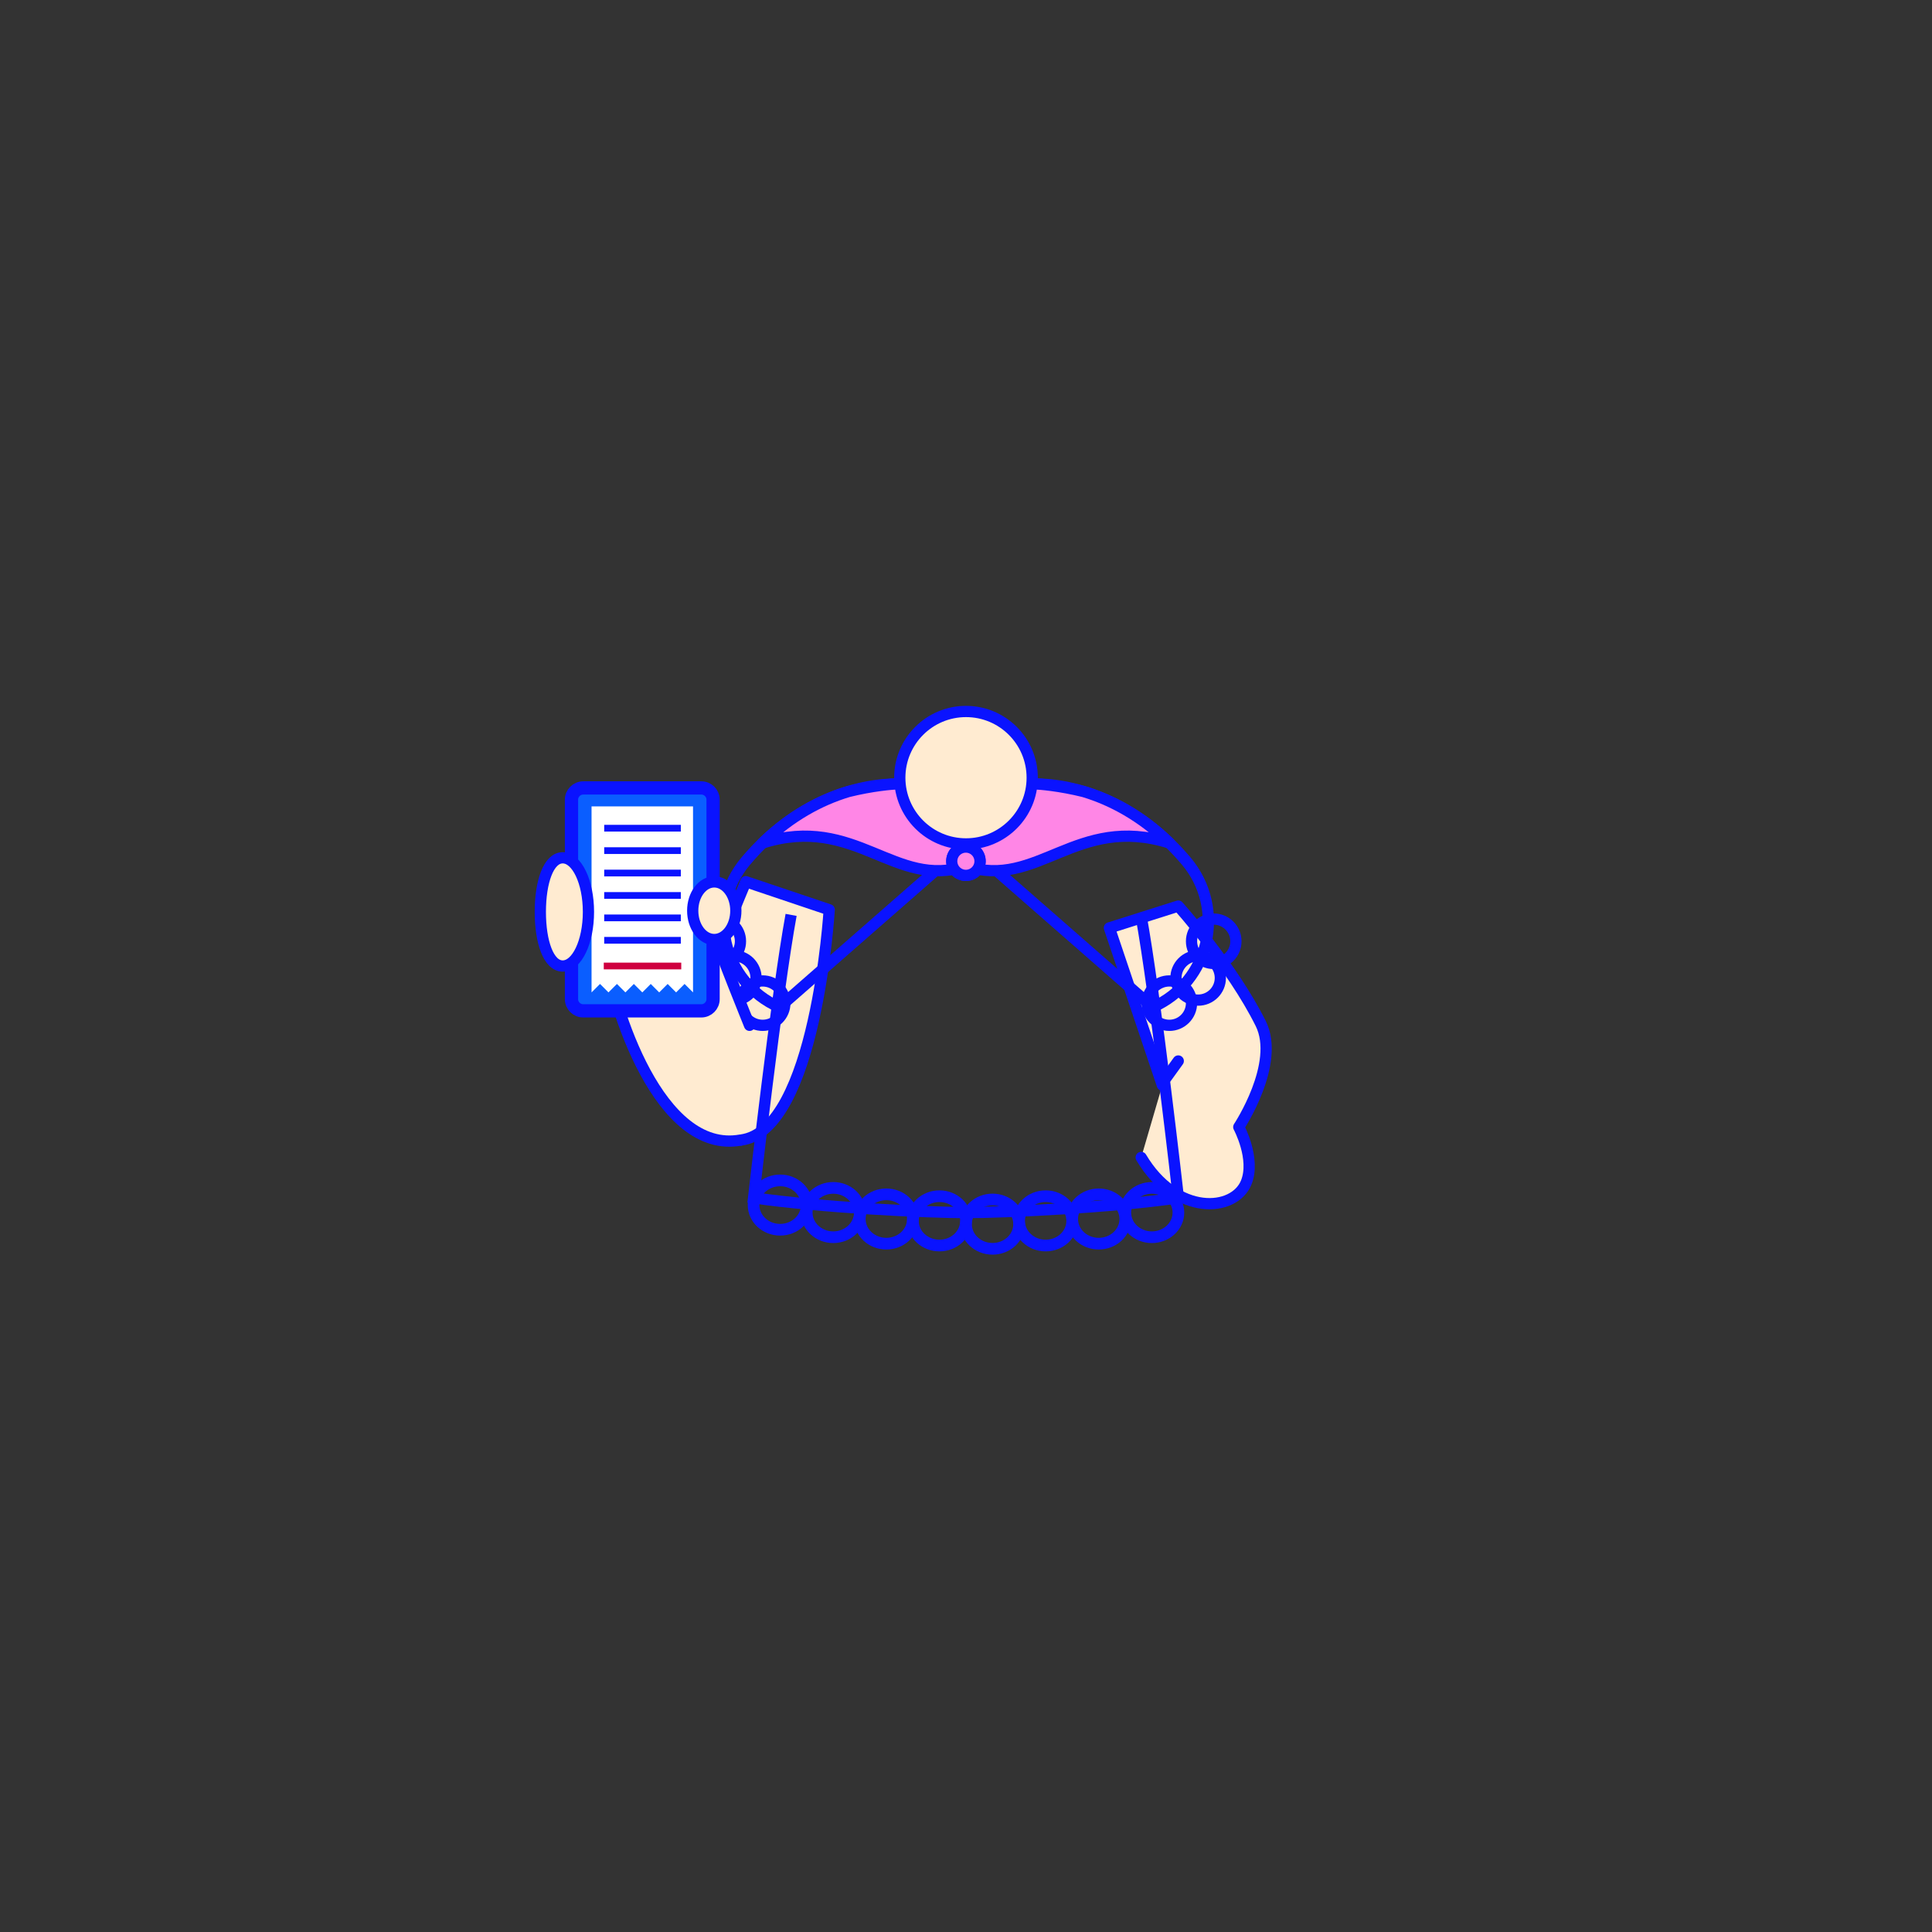 <svg class="tree-image-resource" viewBox="0 0 860 860" fill="none" xmlns="http://www.w3.org/2000/svg">
<rect x="0" y="0" width="860" height="860" fill="#333333" stroke="none"/>
<g clip-path="url(#clip0_153_4334)">
<path d="M517.4 483.02L493.84 413.04L524.48 403.33C524.48 403.33 548.42 429.91 561.2 455.63C570.08 473.5 551.42 501.68 551.42 501.68C551.42 501.68 559.04 515.85 554.72 526.42C549.4 539.47 523.65 541.58 507.99 515.22" fill="#FFEBD1"/>
<path d="M517.4 483.02L493.84 413.04L524.48 403.33C524.48 403.33 548.42 429.91 561.2 455.63C570.08 473.5 551.42 501.68 551.42 501.68C551.42 501.68 559.04 515.85 554.72 526.42C549.4 539.47 523.65 541.58 507.99 515.22" stroke="#0A13FF" stroke-width="5" stroke-linecap="round" stroke-linejoin="round"/>
<path d="M329.731 507.47C363.171 503.49 369.111 404.97 369.111 404.97L331.991 392.48C331.991 392.48 314.331 434.3 309.441 452.06C304.551 469.82 300.591 490.14 318.261 498.56" fill="#FFEBD1"/>
<path d="M329.731 507.47C363.171 503.49 369.111 404.97 369.111 404.97L331.991 392.48C331.991 392.48 314.331 434.3 309.441 452.06C304.551 469.82 300.591 490.14 318.261 498.56" stroke="#0A13FF" stroke-width="5" stroke-linecap="round" stroke-linejoin="round"/>
<path d="M319.73 428.87C325.186 428.87 329.61 424.446 329.61 418.99C329.61 413.533 325.186 409.11 319.73 409.11C314.273 409.11 309.85 413.533 309.85 418.99C309.85 424.446 314.273 428.87 319.73 428.87Z" class="fill" stroke="#0A13FF" stroke-width="5" stroke-miterlimit="10"/>
<path d="M326.659 445.19C332.116 445.19 336.539 440.767 336.539 435.31C336.539 429.853 332.116 425.43 326.659 425.43C321.203 425.43 316.779 429.853 316.779 435.31C316.779 440.767 321.203 445.19 326.659 445.19Z" class="fill" stroke="#0A13FF" stroke-width="5" stroke-miterlimit="10"/>
<path d="M339.489 456.41C344.946 456.41 349.369 451.986 349.369 446.53C349.369 441.073 344.946 436.65 339.489 436.65C334.033 436.65 329.609 441.073 329.609 446.53C329.609 451.986 334.033 456.41 339.489 456.41Z" class="fill" stroke="#0A13FF" stroke-width="5" stroke-miterlimit="10"/>
<path d="M347.269 547.4C353.797 547.4 359.089 542.484 359.089 536.42C359.089 530.356 353.797 525.44 347.269 525.44C340.741 525.44 335.449 530.356 335.449 536.42C335.449 542.484 340.741 547.4 347.269 547.4Z" class="fill" stroke="#0A13FF" stroke-width="5.19" stroke-miterlimit="10"/>
<path d="M370.91 550.73C377.438 550.73 382.73 545.814 382.73 539.75C382.73 533.686 377.438 528.77 370.91 528.77C364.382 528.77 359.09 533.686 359.09 539.75C359.09 545.814 364.382 550.73 370.91 550.73Z" class="fill" stroke="#0A13FF" stroke-width="5.19" stroke-miterlimit="10"/>
<path d="M394.539 553.6C401.067 553.6 406.359 548.684 406.359 542.62C406.359 536.556 401.067 531.64 394.539 531.64C388.011 531.64 382.719 536.556 382.719 542.62C382.719 548.684 388.011 553.6 394.539 553.6Z" class="fill" stroke="#0A13FF" stroke-width="5.19" stroke-miterlimit="10"/>
<path d="M418.179 554.43C424.707 554.43 429.999 549.514 429.999 543.45C429.999 537.386 424.707 532.47 418.179 532.47C411.651 532.47 406.359 537.386 406.359 543.45C406.359 549.514 411.651 554.43 418.179 554.43Z" class="fill" stroke="#0A13FF" stroke-width="5.19" stroke-miterlimit="10"/>
<path d="M512.73 550.73C519.258 550.73 524.55 545.814 524.55 539.75C524.55 533.686 519.258 528.77 512.73 528.77C506.202 528.77 500.91 533.686 500.91 539.75C500.91 545.814 506.202 550.73 512.73 550.73Z" class="fill" stroke="#0A13FF" stroke-width="5.19" stroke-miterlimit="10"/>
<path d="M489.09 553.6C495.618 553.6 500.91 548.684 500.91 542.62C500.91 536.556 495.618 531.64 489.09 531.64C482.562 531.64 477.27 536.556 477.27 542.62C477.27 548.684 482.562 553.6 489.09 553.6Z" class="fill" stroke="#0A13FF" stroke-width="5.19" stroke-miterlimit="10"/>
<path d="M465.459 554.43C471.987 554.43 477.279 549.514 477.279 543.45C477.279 537.386 471.987 532.47 465.459 532.47C458.931 532.47 453.639 537.386 453.639 543.45C453.639 549.514 458.931 554.43 465.459 554.43Z" class="fill" stroke="#0A13FF" stroke-width="5.19" stroke-miterlimit="10"/>
<path d="M441.82 555.89C448.348 555.89 453.64 550.974 453.64 544.91C453.64 538.846 448.348 533.93 441.82 533.93C435.292 533.93 430 538.846 430 544.91C430 550.974 435.292 555.89 441.82 555.89Z" class="fill" stroke="#0A13FF" stroke-width="5.19" stroke-miterlimit="10"/>
<path d="M540.269 428.87C545.725 428.87 550.149 424.446 550.149 418.99C550.149 413.533 545.725 409.11 540.269 409.11C534.812 409.11 530.389 413.533 530.389 418.99C530.389 424.446 534.812 428.87 540.269 428.87Z" class="fill" stroke="#0A13FF" stroke-width="5" stroke-miterlimit="10"/>
<path d="M533.339 445.19C538.796 445.19 543.219 440.767 543.219 435.31C543.219 429.853 538.796 425.43 533.339 425.43C527.882 425.43 523.459 429.853 523.459 435.31C523.459 440.767 527.882 445.19 533.339 445.19Z" class="fill" stroke="#0A13FF" stroke-width="5" stroke-miterlimit="10"/>
<path d="M520.509 456.41C525.965 456.41 530.389 451.986 530.389 446.53C530.389 441.073 525.965 436.65 520.509 436.65C515.052 436.65 510.629 441.073 510.629 446.53C510.629 451.986 515.052 456.41 520.509 456.41Z" class="fill" stroke="#0A13FF" stroke-width="5" stroke-miterlimit="10"/>
<path d="M429.999 375.64L346.919 448.35H346.889C321.439 437.08 314.049 404.53 331.989 383.27C354.269 356.87 380.979 348.94 400.139 348.94H426.989" class="fill"/>
<path d="M429.999 375.64L346.919 448.35H346.889C321.439 437.08 314.049 404.53 331.989 383.27C354.269 356.87 380.979 348.94 400.139 348.94H426.989" stroke="#0A13FF" stroke-width="5" stroke-miterlimit="10"/>
<path d="M430 375.64L513.08 448.35H513.11C538.56 437.08 545.95 404.53 528.01 383.27C505.73 356.87 479.02 348.94 459.86 348.94H433.01" class="fill"/>
<path d="M430 375.64L513.08 448.35H513.11C538.56 437.08 545.95 404.53 528.01 383.27C505.73 356.87 479.02 348.94 459.86 348.94H433.01" stroke="#0A13FF" stroke-width="5" stroke-miterlimit="10"/>
<path d="M503.769 390.84C496.419 372.78 486.459 354.73 429.999 354.73C373.539 354.73 363.569 372.78 356.229 390.84C343.929 421.07 335.449 533.65 335.449 533.65C365.039 537.95 400.679 539.89 429.999 539.76C459.319 539.9 494.959 537.95 524.549 533.65C524.549 533.65 516.069 421.07 503.769 390.84Z" class="fill"/>
<path d="M507.849 407.25C514.189 441.6 524.549 533.19 524.549 533.19C494.959 537.49 447.909 539.76 429.999 539.76C412.089 539.76 365.039 537.49 335.449 533.19C335.449 533.19 345.809 441.6 352.149 407.25" class="fill"/>
<path d="M507.849 407.25C514.189 441.6 524.549 533.19 524.549 533.19C494.959 537.49 447.909 539.76 429.999 539.76C412.089 539.76 365.039 537.49 335.449 533.19C335.449 533.19 345.809 441.6 352.149 407.25" stroke="#0A13FF" stroke-width="5" stroke-miterlimit="10"/>
<path d="M377.5 352.39C365.16 356.11 351.88 363.18 339.49 375.23C380.91 362.22 398.25 396.08 430 385.5L429.97 377.9L413.61 348.94H400.15C399.97 348.94 399.79 348.94 399.6 348.94C397.09 348.98 388.29 349.71 377.49 352.38L377.5 352.39Z" fill="#FF86E6" stroke="#0A13FF" stroke-width="5" stroke-linecap="round" stroke-linejoin="round"/>
<path d="M482.5 352.39C494.84 356.11 508.12 363.18 520.51 375.23C479.09 362.22 461.75 396.08 430 385.5L430.03 377.9L446.39 348.94H459.85C460.03 348.94 460.21 348.94 460.4 348.94C462.91 348.98 471.71 349.71 482.51 352.38L482.5 352.39Z" fill="#FF86E6" stroke="#0A13FF" stroke-width="5" stroke-linecap="round" stroke-linejoin="round"/>
<path d="M429.999 375.65C446.275 375.65 459.469 362.456 459.469 346.18C459.469 329.904 446.275 316.71 429.999 316.71C413.723 316.71 400.529 329.904 400.529 346.18C400.529 362.456 413.723 375.65 429.999 375.65Z" fill="#FFEBD1" stroke="#0A13FF" stroke-width="5" stroke-miterlimit="10"/>
<path d="M429.999 389.66C433.479 389.66 436.299 386.839 436.299 383.36C436.299 379.881 433.479 377.06 429.999 377.06C426.52 377.06 423.699 379.881 423.699 383.36C423.699 386.839 426.52 389.66 429.999 389.66Z" fill="#FF86E6" stroke="#0A13FF" stroke-width="5" stroke-miterlimit="10"/>
<path d="M518.99 479.91L524.49 472.28" stroke="#0A13FF" stroke-width="5" stroke-linecap="round" stroke-linejoin="round"/>
<path d="M429.941 389.66C433.42 389.66 436.241 386.839 436.241 383.36C436.241 379.881 433.42 377.06 429.941 377.06C426.461 377.06 423.641 379.881 423.641 383.36C423.641 386.839 426.461 389.66 429.941 389.66Z" fill="#FF86E6" stroke="#0A13FF" stroke-width="5" stroke-miterlimit="10"/>
<path d="M329.729 507.47C293.549 514.13 272.719 448.18 269.449 423.78C266.519 401.92 273.489 387.5 284.229 383.52C293.319 380.15 306.289 385.24 308.369 395.75C310.349 393.34 314.099 392.47 317.579 394.21C323.429 397.15 323.579 406.55 318.159 416.21C319.609 421.76 333.649 456.41 333.649 456.41" fill="#FFEBD1"/>
<path d="M329.729 507.47C293.549 514.13 272.719 448.18 269.449 423.78C266.519 401.92 273.489 387.5 284.229 383.52C293.319 380.15 306.289 385.24 308.369 395.75C310.349 393.34 314.099 392.47 317.579 394.21C323.429 397.15 323.579 406.55 318.159 416.21C319.609 421.76 333.649 456.41 333.649 456.41" stroke="#0A13FF" stroke-width="5" stroke-linecap="round" stroke-linejoin="round"/>
<path d="M312.181 350.74H259.631C256.737 350.74 254.391 353.086 254.391 355.98V444.73C254.391 447.624 256.737 449.97 259.631 449.97H312.181C315.075 449.97 317.421 447.624 317.421 444.73V355.98C317.421 353.086 315.075 350.74 312.181 350.74Z" fill="#0A5EFF" stroke="#0A13FF" stroke-width="5.89" stroke-linecap="round" stroke-linejoin="round"/>
<path d="M263.32 358.96V430.08V435.92V441.75L267.09 437.99L270.85 441.75L274.62 437.99L278.38 441.75L282.14 437.99L285.91 441.75L289.67 437.99L293.43 441.75L297.2 437.99L300.96 441.75L304.73 437.99L308.49 441.75V435.92V430.08V358.96H263.32Z" fill="white"/>
<path d="M317.95 418.21C323.252 418.21 327.55 412.47 327.55 405.39C327.55 398.31 323.252 392.57 317.95 392.57C312.648 392.57 308.35 398.31 308.35 405.39C308.35 412.47 312.648 418.21 317.95 418.21Z" fill="#FFEBD1" stroke="#0A13FF" stroke-width="5" stroke-linecap="round" stroke-linejoin="round"/>
<path d="M261.94 405.92C261.94 419.22 256.81 430 250.48 430C244.15 430 240.52 419.22 240.52 405.92C240.52 392.62 244.15 381.84 250.48 381.84C256.81 381.84 261.94 392.62 261.94 405.92Z" fill="#FFEBD1" stroke="#0A13FF" stroke-width="5" stroke-linecap="round" stroke-linejoin="round"/>
<path d="M268.76 430H303.25" stroke="#CF003F" stroke-width="3" stroke-miterlimit="10"/>
<path d="M268.949 368.66H303.059" stroke="#0A13FF" stroke-width="3" stroke-miterlimit="10"/>
<path d="M268.949 378.64H303.059" stroke="#0A13FF" stroke-width="3" stroke-miterlimit="10"/>
<path d="M268.949 388.62H303.059" stroke="#0A13FF" stroke-width="3" stroke-miterlimit="10"/>
<path d="M268.949 398.6H303.059" stroke="#0A13FF" stroke-width="3" stroke-miterlimit="10"/>
<path d="M268.949 408.58H303.059" stroke="#0A13FF" stroke-width="3" stroke-miterlimit="10"/>
<path d="M268.949 418.56H303.059" stroke="#0A13FF" stroke-width="3" stroke-miterlimit="10"/>
</g>
<defs>
<clipPath id="clip0_153_4334">
<rect width="100%" height="100%" fill="white"/>
</clipPath>
</defs>
</svg>
